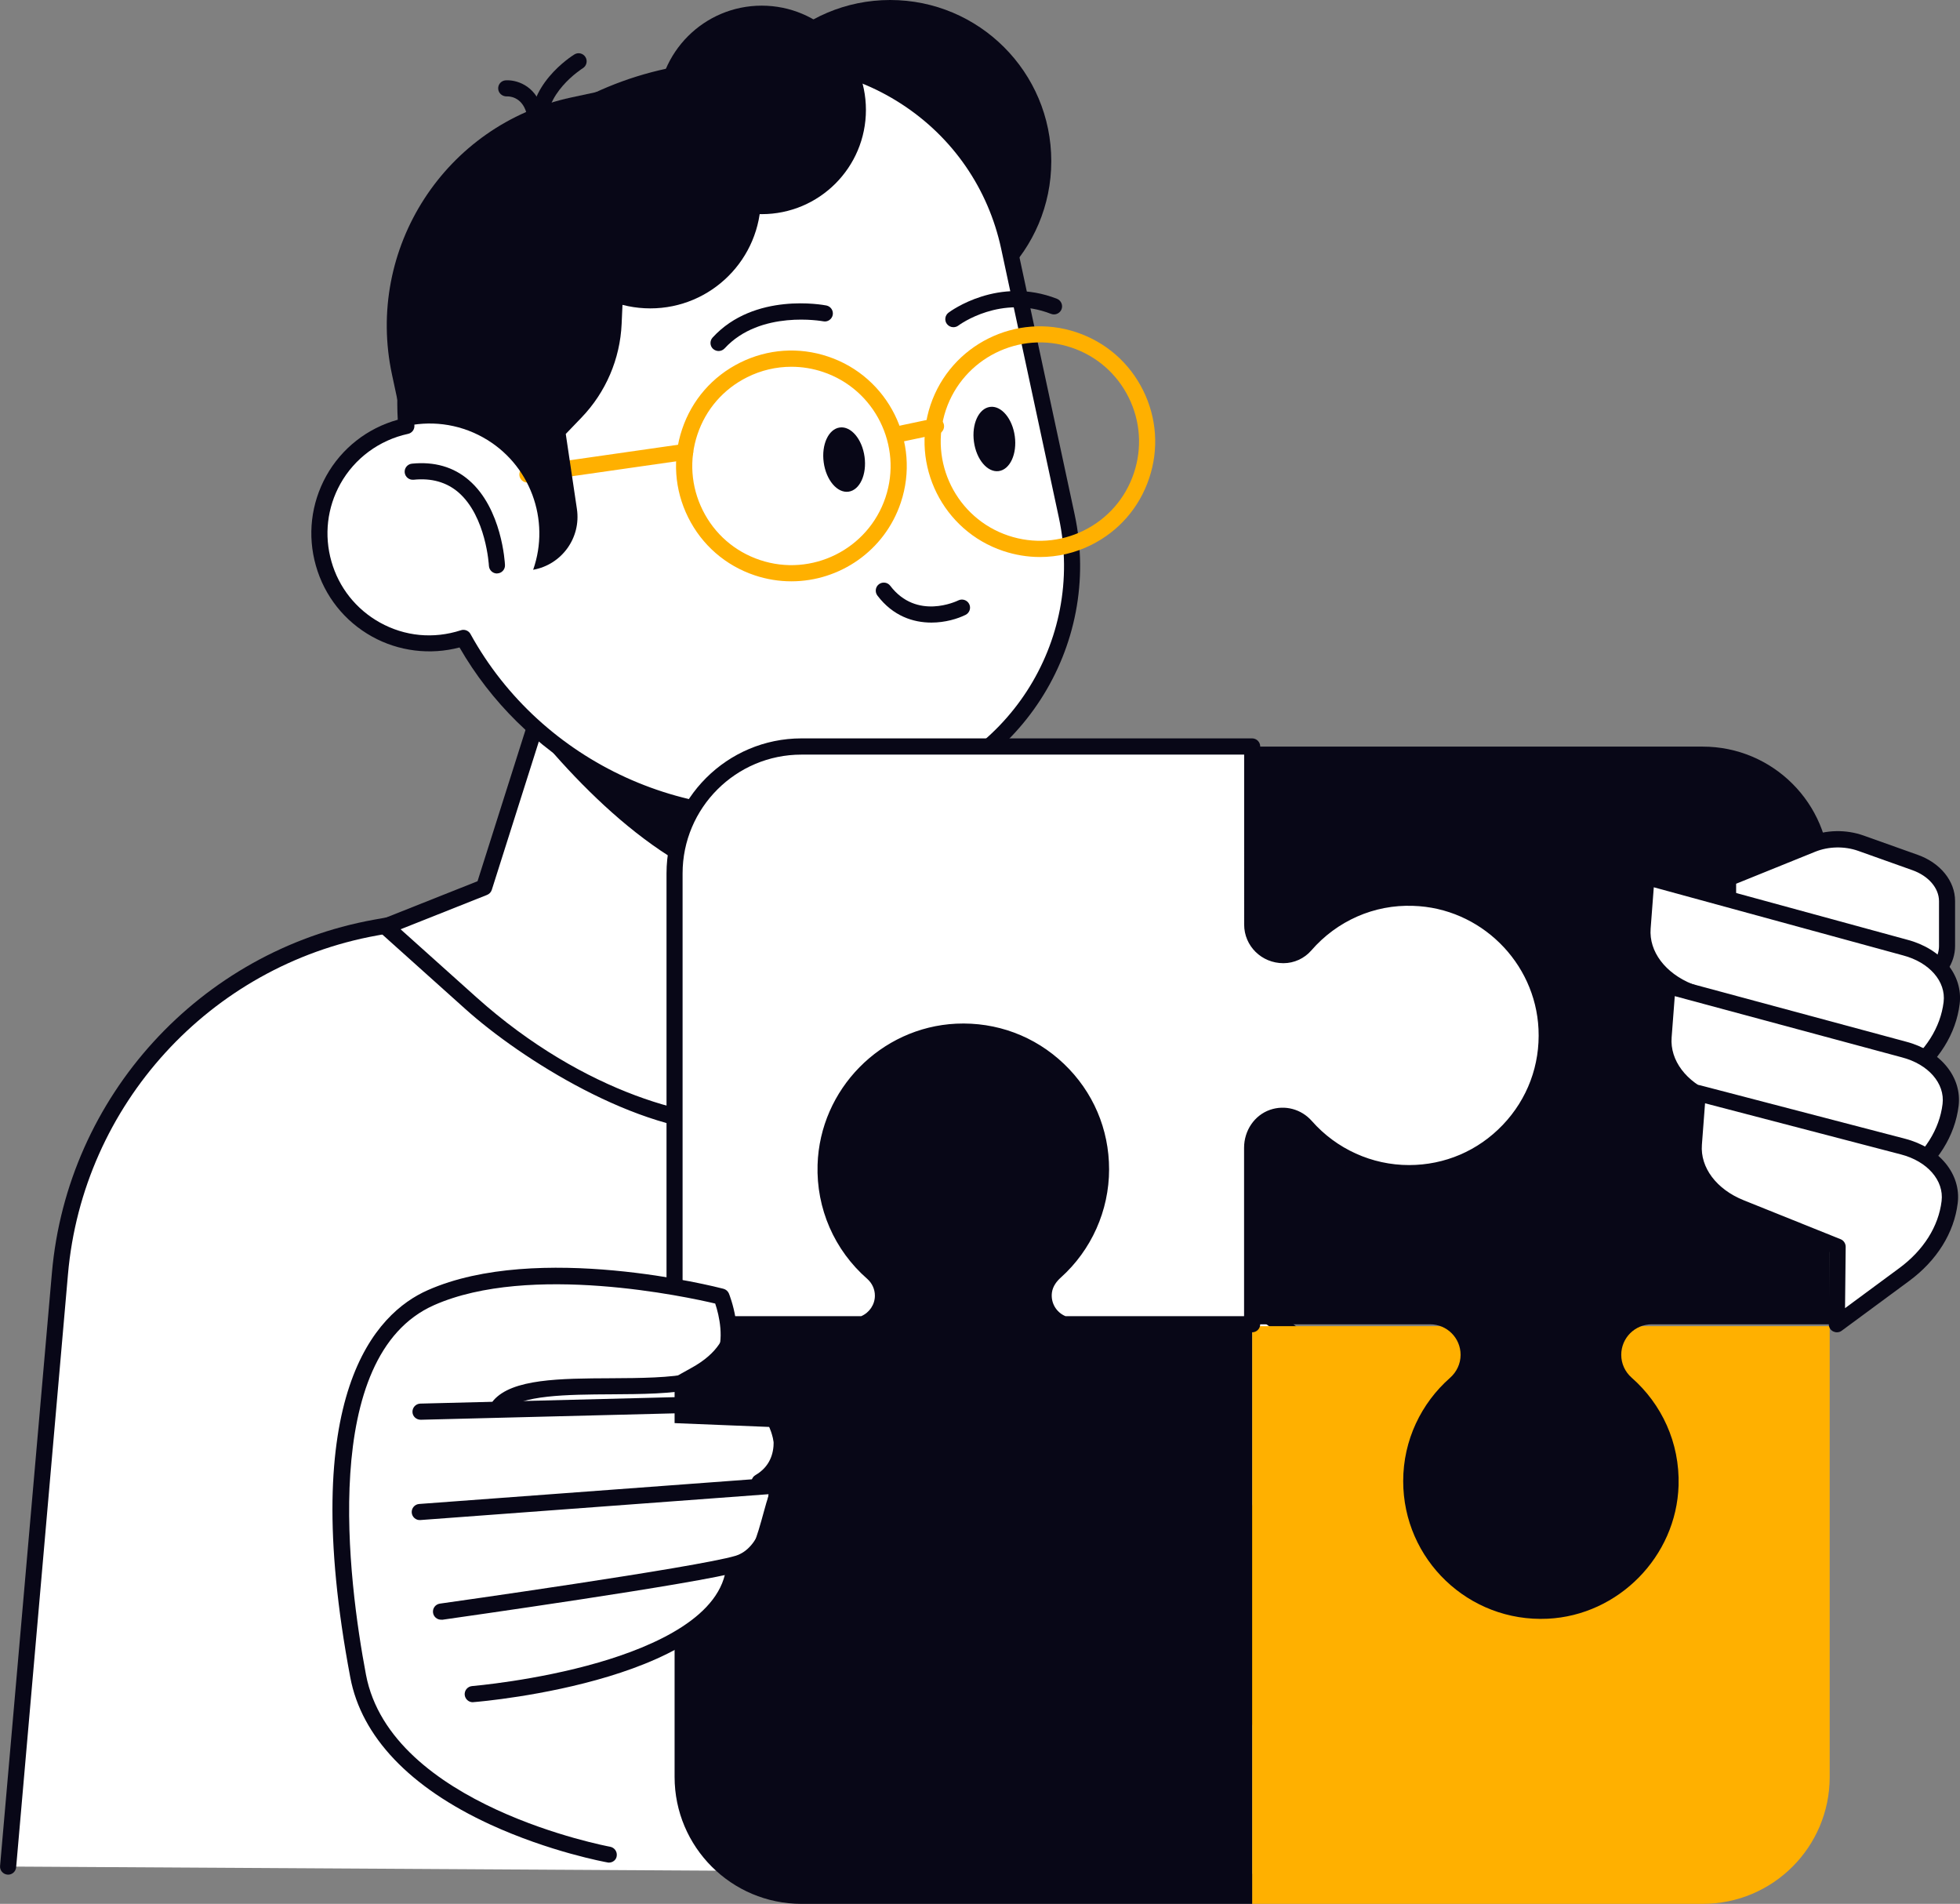 <?xml version="1.0" encoding="utf-8"?>
<!-- Generator: Adobe Illustrator 25.0.0, SVG Export Plug-In . SVG Version: 6.00 Build 0)  -->
<svg version="1.1" xmlns="http://www.w3.org/2000/svg" xmlns:xlink="http://www.w3.org/1999/xlink" x="0px" y="0px"
	 viewBox="0 0 242.78 235.77" style="enable-background:new 0 0 242.78 235.77;" xml:space="preserve">
<rect x="0" y="0" width="242.78" height="235.77" fill="#808080" stroke="none"/>
<style type="text/css">
	.st0{display:none;}
	.st1{display:inline;}
	.st2{clip-path:url(#SVGID_2_);fill:#FFFFFF;}
	.st3{fill:#E4F1F7;}
	.st4{fill:#080717;}
	.st5{fill:#FFFFFF;}
	.st6{fill:#FFB000;}
	.st7{fill:none;stroke:#000000;stroke-width:2;stroke-linecap:round;stroke-linejoin:round;stroke-miterlimit:10;}
	.st8{fill:none;stroke:#080717;stroke-width:2;stroke-linecap:round;stroke-linejoin:round;stroke-miterlimit:10;}
	.st9{fill:#070A17;}
</style>
<g id="Layer_2" class="st0">
	<g class="st1">
		<defs>
			<rect id="SVGID_1_" x="-3670.75" y="-143.52" width="6602.94" height="1370.62"/>
		</defs>
		<use xlink:href="#SVGID_1_"  style="overflow:visible;fill:#FFFFFF;"/>
		<clipPath id="SVGID_2_">
			<use xlink:href="#SVGID_1_"  style="overflow:visible;"/>
		</clipPath>
		<rect x="-3670.75" y="-143.52" class="st2" width="6602.94" height="1370.62"/>
	</g>
	<g class="st1">
		<rect x="-31.08" y="-0.85" class="st3" width="302.93" height="234.11"/>
	</g>
</g>
<g id="_x3C_Layer_x3E_">
	<g>
		<g>
			<path class="st5" d="M1,231.15l6.42-73.44c1.88-21.46,17.89-39.01,39.09-42.84l37.05-6.69l105.06,78.21l-3.2,45.84L1,231.15z"/>
			<path class="st4" d="M185.42,233.22c-0.02,0-0.05,0-0.07,0c-0.55-0.04-0.97-0.52-0.93-1.07l3.16-45.29L83.31,109.23l-36.62,6.62
				c-20.7,3.74-36.44,20.99-38.27,41.95L2,231.24c-0.05,0.55-0.53,0.96-1.08,0.91c-0.55-0.05-0.96-0.53-0.91-1.08l6.42-73.44
				c1.91-21.85,18.32-39.84,39.91-43.74l37.05-6.69c0.27-0.05,0.55,0.02,0.77,0.18l105.06,78.21c0.27,0.2,0.42,0.53,0.4,0.87
				l-3.2,45.84C186.38,232.81,185.94,233.22,185.42,233.22z"/>
		</g>
		<g>
			<circle class="st4" cx="110.26" cy="19.96" r="19.96"/>
			<g>
				<path class="st5" d="M59.97,109.88l13.6-42.85l35.15,11.15l-12.25,38.59c5.07,5.41,8.34,11.57,4.91,16.93
					c-8.39,13.13-32.47,0-43.05-9.49c-10.58-9.49-10.58-9.49-10.58-9.49L59.97,109.88z"/>
				<path class="st4" d="M90.29,140.25c-11.3,0-25.71-9.07-32.63-15.28l-10.58-9.49c-0.26-0.23-0.38-0.58-0.32-0.92
					c0.06-0.34,0.29-0.63,0.61-0.75l11.78-4.68l13.45-42.4c0.17-0.53,0.73-0.82,1.26-0.65l35.15,11.15
					c0.25,0.08,0.46,0.26,0.59,0.49c0.12,0.24,0.15,0.51,0.07,0.76L97.6,116.53c6.23,6.82,7.79,12.78,4.63,17.72
					c-2.11,3.31-5.27,5.27-9.38,5.83C92.02,140.2,91.16,140.25,90.29,140.25z M49.62,115.08l9.38,8.41
					c13.54,12.14,27.78,15.41,33.58,14.62c3.5-0.48,6.18-2.14,7.97-4.93c2.67-4.18,1.05-9.46-4.8-15.71
					c-0.25-0.26-0.33-0.64-0.22-0.99l11.94-37.64L74.21,68.29l-13.29,41.9c-0.09,0.29-0.31,0.52-0.58,0.63L49.62,115.08z
					 M59.97,109.88L59.97,109.88L59.97,109.88z"/>
			</g>
			<path class="st4" d="M66.99,91.46l9.31-24.7l33.3,12.2l-10.36,32.08C87.27,111.77,75.53,101.62,66.99,91.46z"/>
			<g>
				<path class="st5" d="M50.33,52.76C48.84,32.56,62.42,13.85,82.78,9.48l7.18-1.54c15.93-3.42,31.61,6.72,35.03,22.65l7.15,33.31
					c3.42,15.93-6.72,31.61-22.65,35.03l-5.7,1.22C84.9,104.2,66.26,95.09,57.4,79c-3.47,1.13-7.39,0.88-10.83-1.04
					C40,74.3,37.63,66.01,41.29,59.44C43.28,55.87,46.63,53.55,50.33,52.76z"/>
				<path class="st4" d="M94.97,102.08c-15.43,0-30.19-8.25-38.05-21.9c-3.64,0.96-7.55,0.48-10.84-1.35
					c-3.41-1.9-5.88-5.01-6.95-8.77c-1.07-3.76-0.61-7.7,1.28-11.12c1.9-3.42,5.1-5.92,8.86-6.96
					c-1.1-20.54,13.08-39.14,33.29-43.48l7.18-1.54c7.96-1.71,16.12-0.21,22.96,4.21c6.84,4.42,11.55,11.25,13.26,19.21l7.15,33.31
					c3.53,16.44-6.98,32.69-23.42,36.21l-5.7,1.22C100.99,101.77,97.97,102.08,94.97,102.08z M57.4,78c0.36,0,0.7,0.19,0.88,0.52
					c8.81,15.99,27.44,24.49,45.3,20.65l5.7-1.22c15.36-3.3,25.18-18.48,21.88-33.84l-7.15-33.31c-1.6-7.44-6-13.82-12.39-17.95
					c-6.39-4.13-14.01-5.53-21.45-3.93l-7.18,1.54C63.47,14.65,49.86,32.8,51.33,52.68c0.04,0.5-0.3,0.95-0.79,1.05
					c-3.56,0.77-6.62,3.03-8.38,6.19c-1.64,2.95-2.03,6.35-1.11,9.6c0.92,3.24,3.06,5.93,6,7.57c3.09,1.72,6.65,2.06,10.04,0.96
					C57.19,78.01,57.3,78,57.4,78z"/>
			</g>
			<g>
				<path class="st6" d="M128.82,68.98c-1.53,0-3.06-0.25-4.56-0.75c-7.47-2.5-11.5-10.62-9-18.08l0,0c2.51-7.47,10.62-11.5,18.08-9
					c3.62,1.21,6.55,3.76,8.25,7.18c1.7,3.42,1.97,7.29,0.75,10.91c-1.21,3.62-3.76,6.55-7.18,8.25
					C133.17,68.48,131,68.98,128.82,68.98z M117.16,50.78c-2.15,6.42,1.32,13.4,7.74,15.55c3.11,1.04,6.44,0.81,9.38-0.65
					c2.94-1.46,5.13-3.98,6.17-7.09c1.04-3.11,0.81-6.44-0.65-9.38s-3.98-5.13-7.09-6.17C126.29,40.89,119.32,44.36,117.16,50.78
					L117.16,50.78z"/>
			</g>
			<g>
				<path class="st6" d="M98.02,71.99c-1.5,0-3.03-0.24-4.53-0.74c-3.62-1.21-6.55-3.76-8.25-7.18c-1.7-3.42-1.97-7.29-0.75-10.91
					l0,0c1.21-3.62,3.76-6.55,7.18-8.25c3.42-1.7,7.29-1.97,10.91-0.75c7.47,2.5,11.5,10.62,9,18.08
					C109.58,68.22,104,71.99,98.02,71.99z M98.02,45.42c-1.87,0-3.74,0.43-5.46,1.29c-2.94,1.46-5.13,3.98-6.17,7.09l0,0
					c-1.04,3.11-0.81,6.44,0.65,9.38c1.46,2.94,3.98,5.13,7.09,6.17c6.42,2.15,13.4-1.32,15.55-7.74c2.15-6.42-1.32-13.4-7.74-15.55
					C100.66,45.63,99.34,45.42,98.02,45.42z M85.44,53.49L85.44,53.49L85.44,53.49z"/>
			</g>
			<g>
				<path class="st6" d="M65.33,59.76c-0.49,0-0.92-0.36-0.99-0.86c-0.08-0.55,0.3-1.05,0.85-1.13l19.54-2.8
					c0.54-0.08,1.05,0.3,1.13,0.85c0.08,0.55-0.3,1.05-0.85,1.13l-19.54,2.8C65.42,59.75,65.38,59.76,65.33,59.76z"/>
			</g>
			<g>
				<path class="st6" d="M111.25,54.78c-0.46,0-0.88-0.32-0.98-0.79c-0.11-0.54,0.23-1.07,0.77-1.19l4.69-0.99
					c0.54-0.12,1.07,0.23,1.19,0.77c0.11,0.54-0.23,1.07-0.77,1.19l-4.69,0.99C111.39,54.77,111.32,54.78,111.25,54.78z"/>
			</g>
			<path class="st4" d="M102.03,57.26c0.3,2.2,1.68,3.82,3.07,3.63c1.4-0.19,2.29-2.13,1.99-4.32c-0.3-2.2-1.68-3.82-3.07-3.63
				C102.62,53.13,101.73,55.07,102.03,57.26z"/>
			<path class="st4" d="M120.64,54.71c0.3,2.2,1.68,3.82,3.07,3.63c1.4-0.19,2.29-2.13,1.99-4.32c-0.3-2.2-1.68-3.82-3.07-3.63
				C121.23,50.58,120.34,52.51,120.64,54.71z"/>
			<g>
				<path class="st4" d="M115.37,77.1c-2.23,0-4.75-0.79-6.69-3.35c-0.33-0.44-0.25-1.07,0.19-1.4c0.44-0.33,1.07-0.25,1.4,0.19
					c3.28,4.3,8.23,1.91,8.44,1.81c0.49-0.24,1.09-0.04,1.34,0.45c0.25,0.49,0.05,1.09-0.44,1.34
					C118.62,76.63,117.08,77.1,115.37,77.1z"/>
			</g>
			<g>
				<path class="st4" d="M89.01,43.47c-0.24,0-0.48-0.09-0.68-0.26c-0.41-0.37-0.43-1.01-0.06-1.41c5.18-5.65,13.73-4.04,14.09-3.97
					c0.54,0.11,0.89,0.63,0.79,1.17c-0.11,0.54-0.63,0.9-1.17,0.79c-0.08-0.01-7.82-1.45-12.23,3.36
					C89.55,43.36,89.28,43.47,89.01,43.47z"/>
			</g>
			<g>
				<path class="st4" d="M118.09,40.52c-0.3,0-0.6-0.14-0.8-0.4c-0.33-0.44-0.24-1.07,0.2-1.4c0.25-0.19,6.19-4.56,13.43-1.72
					c0.51,0.2,0.77,0.78,0.57,1.3c-0.2,0.51-0.78,0.77-1.3,0.57c-6.18-2.42-11.29,1.3-11.5,1.46
					C118.51,40.46,118.3,40.52,118.09,40.52z"/>
			</g>
			<g>
				<path class="st4" d="M61.56,71.02c-0.53,0-0.97-0.42-1-0.95c0-0.06-0.34-6.13-3.78-9.1c-1.47-1.26-3.33-1.79-5.55-1.56
					c-0.55,0.05-1.04-0.34-1.1-0.89c-0.06-0.55,0.34-1.04,0.89-1.1c2.78-0.28,5.16,0.4,7.06,2.04c4.1,3.53,4.46,10.23,4.47,10.51
					c0.03,0.55-0.4,1.02-0.95,1.04C61.6,71.02,61.58,71.02,61.56,71.02z"/>
			</g>
			<g>
				<path class="st4" d="M66.88,17.2c-0.48,0-0.9-0.34-0.98-0.82c-1.03-5.71,4.99-9.48,5.25-9.64c0.47-0.29,1.08-0.14,1.37,0.33
					c0.29,0.47,0.14,1.09-0.33,1.38c-0.05,0.03-5.11,3.22-4.33,7.58c0.1,0.54-0.26,1.06-0.81,1.16C67,17.19,66.94,17.2,66.88,17.2z"
					/>
			</g>
			<g>
				<path class="st4" d="M66.17,14.71c-0.44,0-0.84-0.29-0.96-0.73c-0.59-2.08-2.26-2.06-2.44-2.04c-0.54,0.01-1.02-0.38-1.06-0.93
					c-0.04-0.55,0.37-1.02,0.91-1.06c1.19-0.09,3.66,0.51,4.51,3.49c0.15,0.53-0.16,1.09-0.69,1.24
					C66.36,14.7,66.26,14.71,66.17,14.71z"/>
			</g>
			<path class="st4" d="M77.2,32.84c0-9.52,4.29-18.17,11.26-24.57l-17.7,3.8C55.15,15.41,45.2,30.79,48.56,46.41l1.38,6.44
				c3.23-0.8,6.75-0.43,9.88,1.31c5.88,3.27,8.38,10.26,6.22,16.4c3.54-0.63,5.95-3.96,5.42-7.53l-1.38-9.29l1.95-2.03
				c3.01-3.13,4.78-7.26,4.97-11.6l0.26-5.82C77.22,33.8,77.2,33.32,77.2,32.84z"/>
			<circle class="st4" cx="94.35" cy="13.61" r="12.91"/>
			<circle class="st4" cx="80.55" cy="24.49" r="13.7"/>
		</g>
		<g>
			<path class="st6" d="M135.14,217.05c5.35,0.17,10.16-2.15,13.4-5.87c0.68-0.78,1.67-1.23,2.7-1.23h0.07
				c2.1,0,3.79,1.69,3.79,3.78v22.04h55.82c8.68,0,15.72-7.04,15.72-15.72v-55.82H155.1v22.04c0,2.09-1.69,3.78-3.78,3.78l0,0
				c-1.1,0-2.13-0.49-2.86-1.32c-3.12-3.54-7.69-5.79-12.78-5.79c-9.7,0-17.5,8.09-17.04,17.89
				C119.05,209.61,126.35,216.78,135.14,217.05z"/>
			<path class="st4" d="M207.92,183.96c0.16-5.33-2.12-10.11-5.81-13.35c-0.82-0.72-1.29-1.74-1.29-2.83v0
				c0-2.09,1.69-3.78,3.78-3.78h22.04v-55.82c0-8.68-7.04-15.72-15.72-15.72H155.1v71.54h22.04c2.09,0,3.78,1.69,3.78,3.78l0,0
				c0,1.1-0.49,2.13-1.32,2.86c-3.54,3.12-5.79,7.69-5.79,12.78c0,9.7,8.09,17.5,17.89,17.04
				C200.48,200.04,207.65,192.74,207.92,183.96z"/>
			<g>
				<path class="st5" d="M175.06,111.17c-5.35-0.17-10.16,2.15-13.4,5.87c-0.68,0.78-1.67,1.23-2.7,1.23h-0.07
					c-2.1,0-3.79-1.69-3.79-3.78V92.45H99.28c-8.68,0-15.72,7.04-15.72,15.72v55.82h23.32c1.46-0.53,2.5-1.91,2.5-3.54v0
					c0-1.09-0.47-2.11-1.29-2.83c-3.69-3.23-5.98-8.02-5.81-13.35c0.27-8.79,7.44-16.08,16.22-16.5c9.8-0.47,17.89,7.34,17.89,17.04
					c0,5.04-2.19,9.55-5.66,12.67c-0.72,0.65-1.28,1.49-1.41,2.44c-0.25,1.86,0.86,3.49,2.47,4.07h23.32v-21.85
					c0-1.65,0.97-3.21,2.53-3.75c1.54-0.53,3.11-0.03,4.11,1.11c3.12,3.54,7.69,5.79,12.78,5.79c9.7,0,17.5-8.09,17.04-17.89
					C191.14,118.61,183.85,111.45,175.06,111.17z"/>
				<path class="st4" d="M155.1,164.99h-23.32c-0.12,0-0.23-0.02-0.34-0.06c-2.14-0.77-3.43-2.89-3.12-5.15
					c0.15-1.12,0.75-2.17,1.73-3.05c3.39-3.04,5.33-7.39,5.33-11.93c0-4.43-1.77-8.56-4.98-11.62c-3.21-3.06-7.42-4.62-11.86-4.42
					c-8.3,0.4-15.01,7.22-15.26,15.53c-0.15,4.81,1.85,9.39,5.47,12.56c1.03,0.91,1.63,2.21,1.63,3.58c0,2-1.27,3.81-3.16,4.49
					c-0.11,0.04-0.22,0.06-0.34,0.06H83.56c-0.55,0-1-0.45-1-1v-55.82c0-9.22,7.5-16.72,16.72-16.72h55.82c0.55,0,1,0.45,1,1v22.04
					c0,1.53,1.25,2.78,2.79,2.78c0.82,0,1.53-0.32,2.02-0.89c3.58-4.11,8.75-6.34,14.18-6.21l0,0c9.35,0.29,17.02,7.83,17.47,17.17
					c0.24,5-1.53,9.73-4.97,13.34c-3.44,3.61-8.08,5.6-13.07,5.6c-5.17,0-10.1-2.23-13.53-6.13c-0.78-0.89-1.94-1.2-3.03-0.82
					c-1.1,0.38-1.86,1.54-1.86,2.81v21.85C156.1,164.55,155.65,164.99,155.1,164.99z M131.97,162.99h22.13v-20.85
					c0-2.14,1.29-4.03,3.21-4.7c1.84-0.64,3.88-0.1,5.19,1.39c3.05,3.46,7.44,5.45,12.03,5.45c4.43,0,8.56-1.77,11.62-4.98
					c3.06-3.21,4.63-7.42,4.42-11.86c-0.39-8.3-7.22-15.01-15.53-15.26c-4.83-0.18-9.43,1.86-12.61,5.52
					c-0.87,1-2.13,1.58-3.46,1.58c-2.71,0-4.86-2.14-4.86-4.78V93.45H99.27c-8.12,0-14.72,6.6-14.72,14.72v54.82h22.13
					c1.02-0.44,1.69-1.44,1.69-2.54c0-0.8-0.35-1.55-0.95-2.08c-4.08-3.57-6.32-8.72-6.15-14.13c0.29-9.35,7.83-17.02,17.17-17.47
					c4.99-0.23,9.73,1.53,13.34,4.97c3.61,3.44,5.6,8.08,5.6,13.07c0,5.1-2.18,9.99-5.99,13.41c-0.44,0.39-0.98,1.03-1.09,1.84
					C130.13,161.31,130.81,162.5,131.97,162.99z"/>
			</g>
			<path class="st4" d="M102.28,144.27c-0.17,5.35,2.15,10.16,5.87,13.4c0.78,0.68,1.23,1.67,1.23,2.7v0.07
				c0,2.1-1.69,3.79-3.78,3.79H83.56v55.82c0,8.68,7.04,15.72,15.72,15.72h55.82v-71.54h-22.04c-2.09,0-3.78-1.69-3.78-3.78l0,0
				c0-1.1,0.49-2.13,1.32-2.86c3.54-3.12,5.79-7.69,5.79-12.78c0-9.7-8.09-17.5-17.89-17.04
				C109.72,128.19,102.55,135.48,102.28,144.27z"/>
		</g>
		<g>
			<g>
				<path class="st5" d="M233.15,124.23l5.1-2.74c1.83-0.98,2.92-2.6,2.92-4.32v-5.57c0-2.05-1.55-3.92-3.97-4.78l-6.71-2.39
					c-1.93-0.69-4.16-0.64-6.04,0.12l-10.41,4.23v7.32c0,1.86,1.28,3.59,3.35,4.53l8.37,3.82
					C228.08,125.49,230.96,125.41,233.15,124.23z"/>
				<path class="st4" d="M229.24,126.17c-1.34,0-2.69-0.27-3.88-0.82l-8.37-3.82c-2.43-1.11-3.94-3.19-3.94-5.44v-7.32
					c0-0.41,0.25-0.77,0.62-0.93l10.41-4.23c2.12-0.86,4.58-0.91,6.75-0.14l6.71,2.39c2.81,1,4.63,3.25,4.63,5.72v5.57
					c0,2.1-1.29,4.04-3.45,5.2l-5.1,2.74l0,0C232.32,125.81,230.78,126.17,229.24,126.17z M233.15,124.23L233.15,124.23
					L233.15,124.23z M215.05,109.44v6.65c0,1.46,1.06,2.84,2.77,3.62l8.37,3.82c2.02,0.92,4.57,0.85,6.49-0.18l5.1-2.74
					c1.5-0.81,2.4-2.09,2.4-3.44v-5.57c0-1.62-1.3-3.13-3.3-3.84l-6.71-2.39c-1.69-0.6-3.68-0.56-5.33,0.11L215.05,109.44z"/>
			</g>
			<g>
				<path class="st5" d="M227.87,129.73l-0.1,9.61l8.34-6.15c3.22-2.38,5.22-5.57,5.64-8.99l0,0c0.37-3.05-2.02-5.89-5.78-6.87
					l-32.02-8.74l-0.48,6.33c-0.25,3.27,2.02,6.36,5.79,7.87L227.87,129.73z"/>
				<path class="st4" d="M227.77,140.34c-0.16,0-0.31-0.04-0.46-0.11c-0.34-0.17-0.55-0.52-0.54-0.9l0.09-8.91l-17.96-6.69
					c-4.2-1.69-6.72-5.17-6.43-8.88l0.48-6.33c0.02-0.3,0.18-0.57,0.42-0.74c0.24-0.17,0.55-0.22,0.84-0.15l32.02,8.74
					c4.26,1.11,6.94,4.38,6.51,7.95c-0.45,3.7-2.59,7.13-6.04,9.67l-8.34,6.15C228.19,140.27,227.98,140.34,227.77,140.34z
					 M204.85,109.88l-0.39,5.12c-0.22,2.83,1.81,5.52,5.16,6.87l18.6,6.93c0.4,0.15,0.65,0.53,0.65,0.95l-0.08,7.6l6.72-4.96
					c3-2.21,4.86-5.16,5.24-8.3c0.31-2.55-1.76-4.92-5.04-5.78L204.85,109.88z"/>
			</g>
			<g>
				<path class="st5" d="M227.74,142.37l-0.1,9.61l8.34-6.15c3.22-2.38,5.22-5.57,5.64-8.99l0,0c0.37-3.05-2.02-5.89-5.78-6.87
					l-29.3-7.9l-0.48,6.33c-0.25,3.27,2.02,6.36,5.79,7.87L227.74,142.37z"/>
				<path class="st4" d="M227.65,152.98c-0.16,0-0.31-0.04-0.46-0.11c-0.34-0.17-0.55-0.52-0.54-0.9l0.09-8.92l-15.25-5.85
					c-4.19-1.68-6.71-5.17-6.43-8.88l0.48-6.33c0.02-0.3,0.18-0.57,0.42-0.74c0.24-0.17,0.55-0.23,0.84-0.15l29.3,7.9
					c4.26,1.11,6.94,4.38,6.51,7.95c-0.45,3.7-2.59,7.13-6.04,9.67l-8.34,6.15C228.06,152.92,227.86,152.98,227.65,152.98z
					 M207.45,123.36l-0.39,5.12c-0.22,2.83,1.81,5.52,5.16,6.87l15.88,6.09c0.39,0.15,0.65,0.53,0.64,0.94l-0.08,7.6l6.72-4.96
					c3-2.21,4.86-5.16,5.24-8.3c0.31-2.55-1.76-4.93-5.04-5.78L207.45,123.36z"/>
			</g>
			<g>
				<path class="st5" d="M227.62,154.38l-0.1,9.61l8.34-6.15c3.22-2.38,5.22-5.57,5.64-8.99v0c0.37-3.05-2.02-5.89-5.78-6.87
					l-25.43-6.63l-0.48,6.33c-0.25,3.27,2.02,6.36,5.79,7.87L227.62,154.38z"/>
				<path class="st4" d="M227.53,164.99c-0.16,0-0.31-0.04-0.46-0.11c-0.34-0.17-0.55-0.52-0.54-0.9l0.09-8.93l-11.39-4.57
					c-4.18-1.68-6.69-5.16-6.41-8.87l0.48-6.33c0.02-0.3,0.17-0.57,0.42-0.74c0.24-0.17,0.55-0.23,0.83-0.15l25.43,6.63
					c4.27,1.11,6.95,4.38,6.52,7.96c-0.45,3.7-2.59,7.13-6.04,9.67l-8.34,6.15C227.95,164.93,227.74,164.99,227.53,164.99z
					 M211.2,136.63l-0.39,5.13c-0.22,2.83,1.81,5.52,5.16,6.87l12.02,4.83c0.38,0.15,0.63,0.53,0.63,0.94l-0.08,7.6l6.72-4.96
					c3-2.21,4.86-5.16,5.24-8.3c0.31-2.55-1.76-4.93-5.04-5.78L211.2,136.63z"/>
			</g>
		</g>
		<g>
			<path class="st5" d="M79.12,204.78l-7.21,24.95c0,0-23.84-5.9-27.53-22.19c-3.69-16.29-4.37-42,9.01-46.85s35.98-0.13,35.98-0.13
				s3.09,5.13-3.78,8.87c-6.87,3.74-9.46,6.51-9.46,6.51l19.14,0.77c0,0,1.7,3.26-0.03,8.39C93.51,190.23,93.18,198.68,79.12,204.78
				z"/>
			<g>
				<path class="st4" d="M75.43,230.66c-0.06,0-0.12,0-0.18-0.02c-0.29-0.05-7.17-1.31-14.56-4.71c-9.94-4.58-15.92-10.87-17.3-18.2
					c-6.63-35.09,3.16-45.11,9.58-47.95c13.6-6.03,35.7-0.43,36.64-0.18c0.31,0.08,0.56,0.3,0.68,0.59
					c0.08,0.21,2.05,5.12,0.21,8.66c-0.84,1.61-2.3,2.66-4.35,3.13c-2.84,0.64-6.71,0.67-10.45,0.69
					c-5.32,0.03-11.35,0.07-13.07,2.07c-0.36,0.42-0.99,0.47-1.41,0.11c-0.42-0.36-0.47-0.99-0.11-1.41
					c2.32-2.7,8.27-2.73,14.57-2.76c3.64-0.02,7.39-0.04,10.02-0.64c1.46-0.33,2.45-1.02,3.01-2.1c1.05-2.01,0.38-5.04-0.12-6.51
					c-3.38-0.8-22.95-5.06-34.83,0.2c-14.22,6.3-10.63,34.1-8.43,45.75c3.07,16.24,29.98,21.27,30.25,21.32
					c0.54,0.1,0.9,0.62,0.81,1.16C76.33,230.32,75.91,230.66,75.43,230.66z"/>
			</g>
			<g>
				<path class="st4" d="M94.09,184.54c-0.34,0-0.68-0.18-0.87-0.5c-0.28-0.48-0.12-1.09,0.36-1.37c3.52-2.05,2.03-6.39,1.36-7.93
					l-42.83,1.08c-0.55,0-1.01-0.42-1.02-0.97c-0.01-0.55,0.42-1.01,0.97-1.03l43.48-1.1c0.41,0.01,0.73,0.2,0.91,0.53
					c1.41,2.66,2.85,8.4-1.86,11.14C94.44,184.5,94.26,184.54,94.09,184.54z"/>
			</g>
			<g>
				<path class="st4" d="M54.63,200.58c-0.49,0-0.92-0.36-0.99-0.86c-0.08-0.55,0.3-1.05,0.85-1.13c0.32-0.04,31.92-4.5,36.61-5.92
					c3.1-0.94,3.9-5.5,4.1-7.63l-43.13,3.2c-0.54,0.05-1.03-0.37-1.07-0.92c-0.04-0.55,0.37-1.03,0.92-1.07l44.27-3.28
					c0.28-0.02,0.55,0.08,0.76,0.27c0.2,0.19,0.32,0.46,0.32,0.74c0,0.37-0.14,8.97-5.6,10.62c-4.83,1.46-35.6,5.8-36.9,5.99
					C54.73,200.57,54.68,200.58,54.63,200.58z"/>
			</g>
			<g>
				<path class="st4" d="M58.56,210.8c-0.52,0-0.95-0.4-1-0.92c-0.04-0.55,0.36-1.03,0.92-1.08c0.08-0.01,7.87-0.66,15.66-2.92
					c6.96-2.02,15.36-5.75,15.84-12.06c0.04-0.55,0.52-0.96,1.07-0.92c0.55,0.04,0.96,0.52,0.92,1.07
					c-1.05,14.03-32.01,16.72-33.33,16.82C58.61,210.8,58.58,210.8,58.56,210.8z"/>
			</g>
		</g>
	</g>
</g>
</svg>
